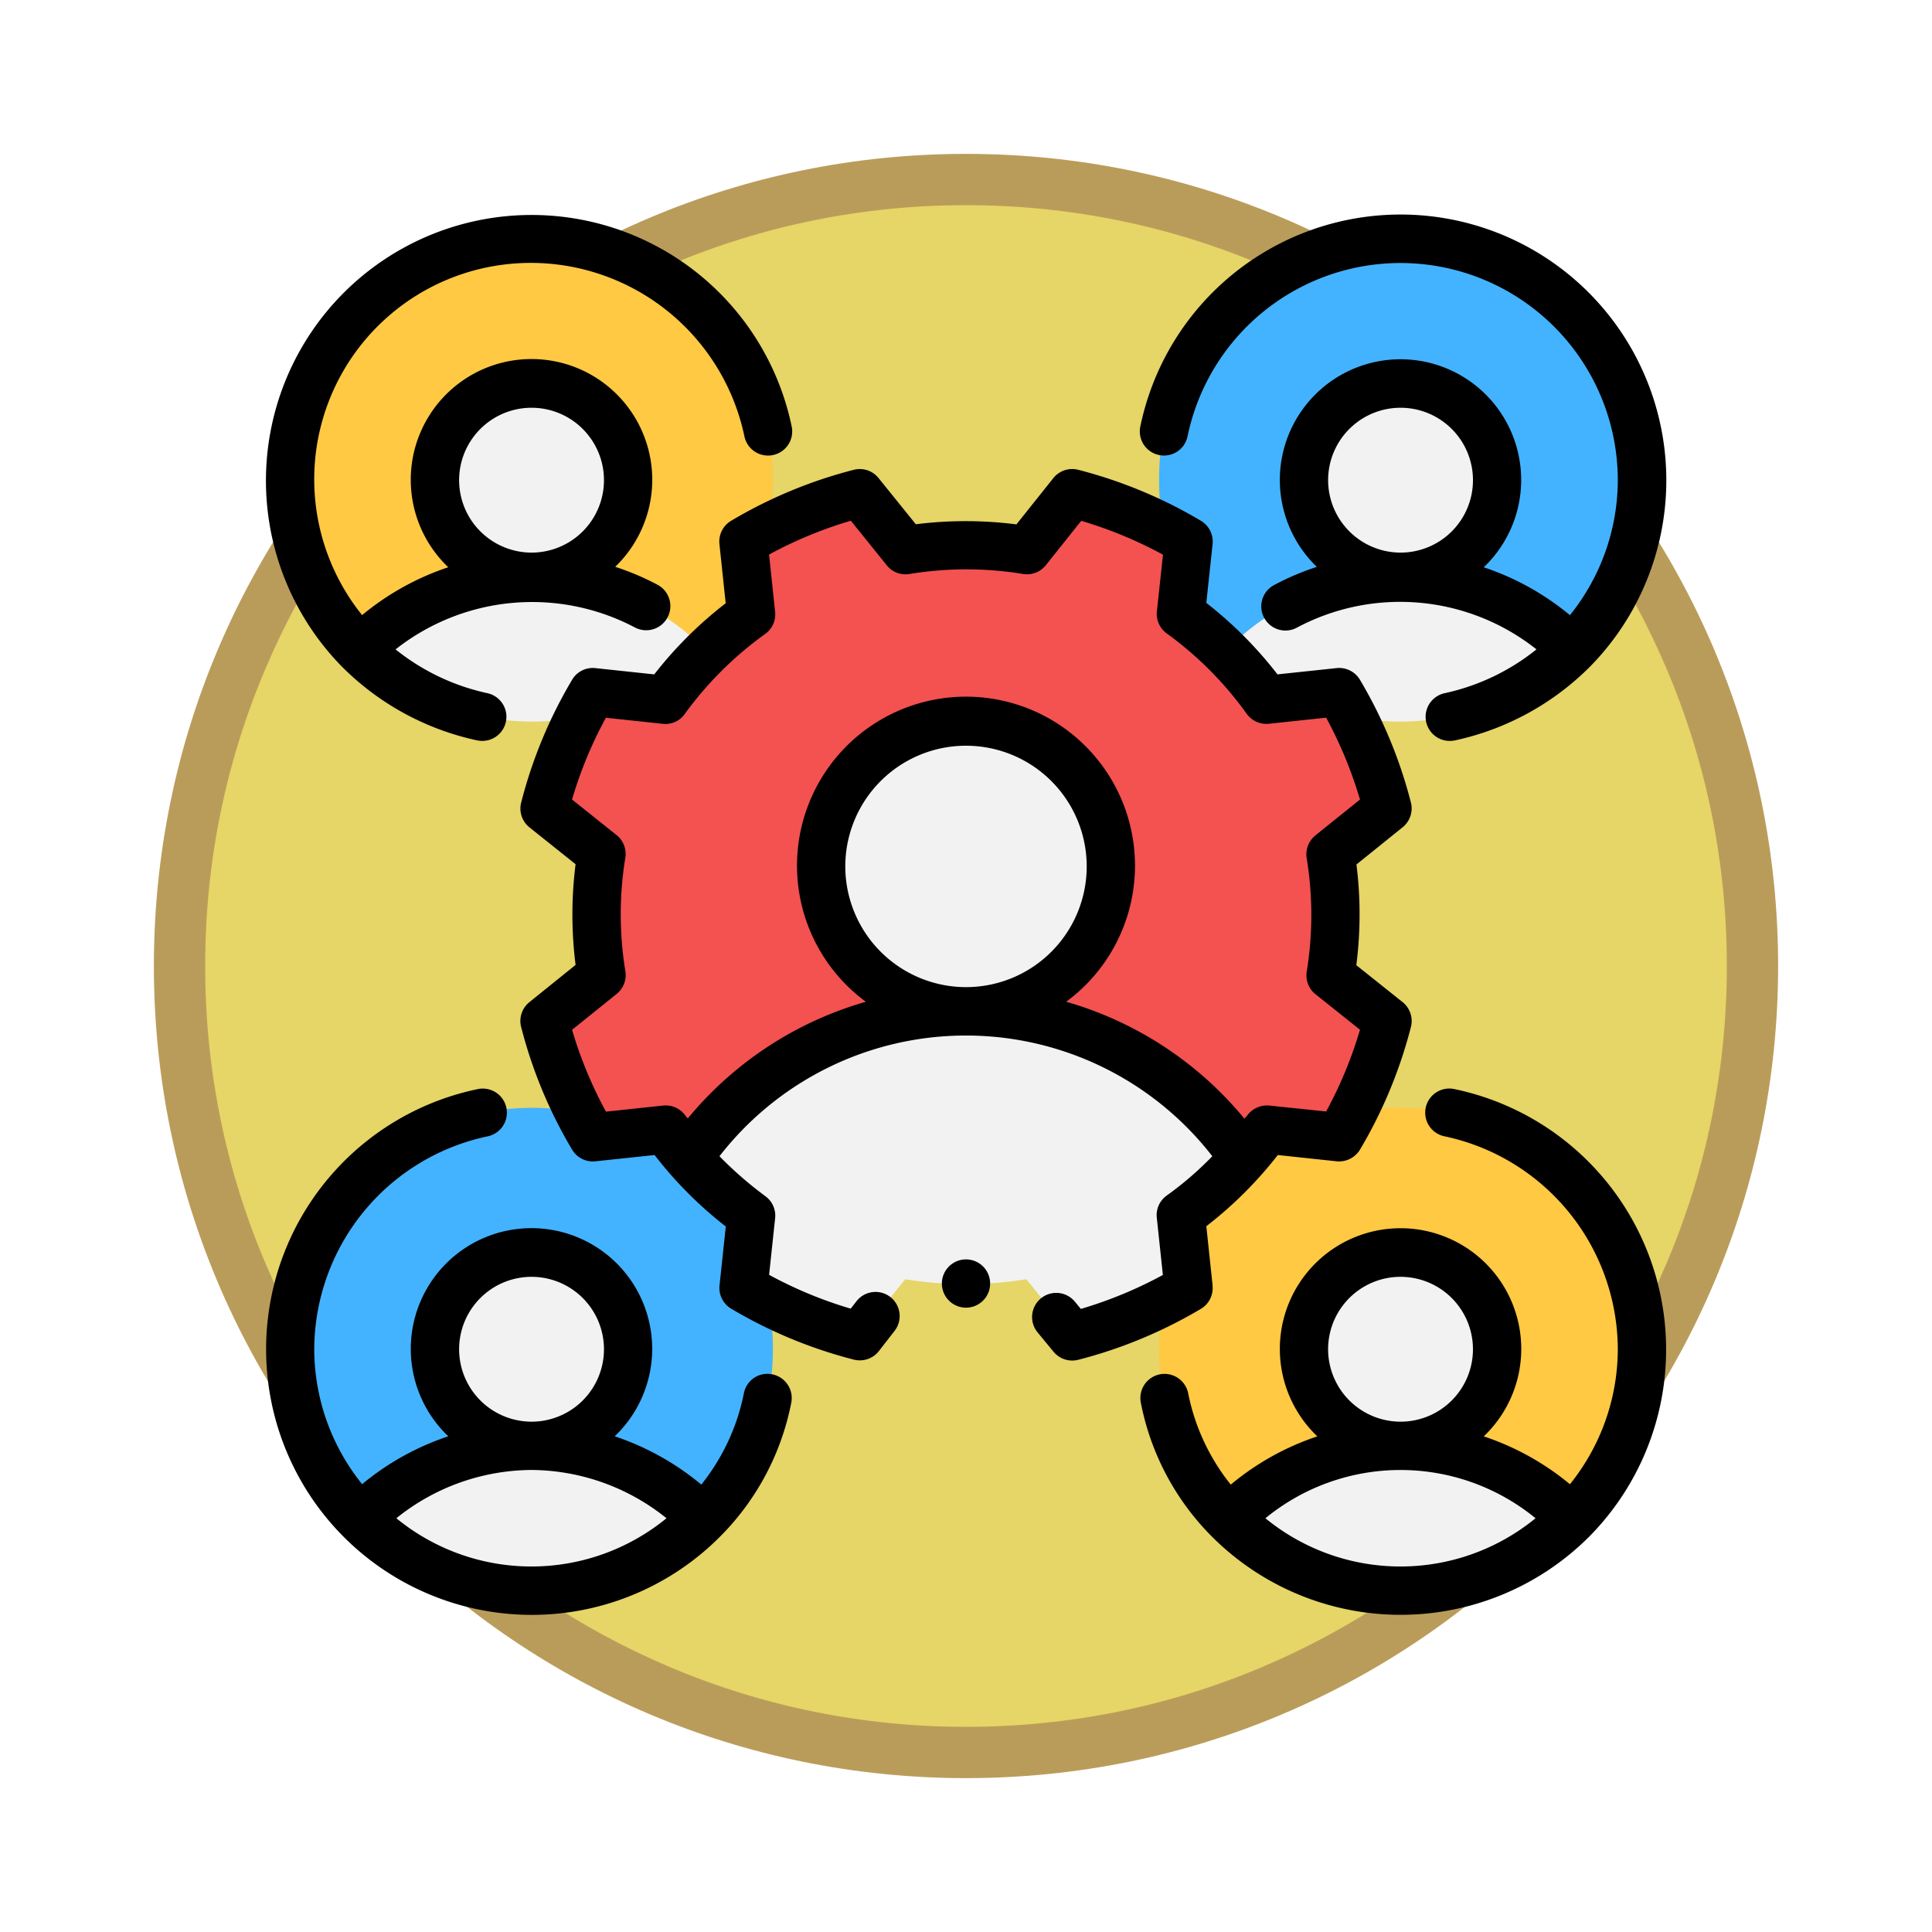 <svg xmlns="http://www.w3.org/2000/svg" xmlns:xlink="http://www.w3.org/1999/xlink" width="113" height="113" viewBox="0 0 113 113">
  <defs>
    <filter id="Trazado_982547" x="0" y="0" width="113" height="113" filterUnits="userSpaceOnUse">
      <feOffset dy="3" input="SourceAlpha"/>
      <feGaussianBlur stdDeviation="3" result="blur"/>
      <feFlood flood-opacity="0.161"/>
      <feComposite operator="in" in2="blur"/>
      <feComposite in="SourceGraphic"/>
    </filter>
  </defs>
  <g id="Grupo_1217726" data-name="Grupo 1217726" transform="translate(-272.234 -4712.968)">
    <g id="Grupo_1209935" data-name="Grupo 1209935" transform="translate(281.234 4718.968)">
      <g id="Grupo_1208705" data-name="Grupo 1208705">
        <g id="Grupo_1148633" data-name="Grupo 1148633">
          <g id="Grupo_1148525" data-name="Grupo 1148525">
            <g transform="matrix(1, 0, 0, 1, -9, -6)" filter="url(#Trazado_982547)">
              <g id="Trazado_982547-2" data-name="Trazado 982547" transform="translate(9 6)" fill="#e6d567">
                <path d="M 47.5 93.5 C 41.289 93.5 35.265 92.284 29.595 89.886 C 24.118 87.569 19.198 84.252 14.973 80.027 C 10.748 75.802 7.431 70.882 5.114 65.405 C 2.716 59.735 1.5 53.711 1.5 47.5 C 1.5 41.289 2.716 35.265 5.114 29.595 C 7.431 24.118 10.748 19.198 14.973 14.973 C 19.198 10.748 24.118 7.431 29.595 5.114 C 35.265 2.716 41.289 1.5 47.5 1.5 C 53.711 1.5 59.735 2.716 65.405 5.114 C 70.882 7.431 75.802 10.748 80.027 14.973 C 84.252 19.198 87.569 24.118 89.886 29.595 C 92.284 35.265 93.5 41.289 93.5 47.5 C 93.5 53.711 92.284 59.735 89.886 65.405 C 87.569 70.882 84.252 75.802 80.027 80.027 C 75.802 84.252 70.882 87.569 65.405 89.886 C 59.735 92.284 53.711 93.5 47.5 93.5 Z" stroke="none"/>
                <path d="M 47.5 3 C 41.491 3 35.664 4.176 30.18 6.496 C 24.881 8.737 20.122 11.946 16.034 16.034 C 11.946 20.122 8.737 24.881 6.496 30.18 C 4.176 35.664 3 41.491 3 47.5 C 3 53.509 4.176 59.336 6.496 64.82 C 8.737 70.119 11.946 74.878 16.034 78.966 C 20.122 83.054 24.881 86.263 30.18 88.504 C 35.664 90.824 41.491 92 47.5 92 C 53.509 92 59.336 90.824 64.82 88.504 C 70.119 86.263 74.878 83.054 78.966 78.966 C 83.054 74.878 86.263 70.119 88.504 64.82 C 90.824 59.336 92 53.509 92 47.5 C 92 41.491 90.824 35.664 88.504 30.18 C 86.263 24.881 83.054 20.122 78.966 16.034 C 74.878 11.946 70.119 8.737 64.82 6.496 C 59.336 4.176 53.509 3 47.5 3 M 47.5 0 C 73.734 0 95 21.266 95 47.5 C 95 73.734 73.734 95 47.5 95 C 21.266 95 0 73.734 0 47.5 C 0 21.266 21.266 0 47.5 0 Z" stroke="none" fill="#ba9c5a"/>
              </g>
            </g>
          </g>
        </g>
      </g>
    </g>
    <g id="gestion" transform="translate(286.287 4724.021)">
      <g id="Color" transform="translate(2.912 2.912)">
        <path id="Trazado_1086340" data-name="Trazado 1086340" d="M30.239,16.12a12.611,12.611,0,0,1-.282,2.767v.028c-.48.226-.96.508-1.44.791L28.8,22.36A13.725,13.725,0,0,1,26.229,26a14.259,14.259,0,0,0-10.11-4.236,5.648,5.648,0,1,0-5.648-5.648,5.665,5.665,0,0,0,5.648,5.648A14.259,14.259,0,0,0,6.01,26,14.127,14.127,0,1,1,30.239,16.12Z" transform="translate(-2 -2)" fill="#ffc943"/>
        <path id="Trazado_1086341" data-name="Trazado 1086341" d="M23.639,13.236a14.4,14.4,0,0,1-3.925,2.8A13.983,13.983,0,0,1,16.3,17.218a14.835,14.835,0,0,1-2.767.254A14.26,14.26,0,0,1,3.42,13.236a14.182,14.182,0,0,1,20.22,0Z" transform="translate(0.59 10.768)" fill="#f2f2f2"/>
        <circle id="Elipse_11960" data-name="Elipse 11960" cx="5.648" cy="5.648" r="5.648" transform="translate(8.472 8.472)" fill="#f2f2f2"/>
        <path id="Trazado_1086342" data-name="Trazado 1086342" d="M48.239,16.12A14.106,14.106,0,0,1,44.229,26a14.259,14.259,0,0,0-10.11-4.236,5.648,5.648,0,1,0-5.648-5.648,5.665,5.665,0,0,0,5.648,5.648A14.259,14.259,0,0,0,24.01,26a14.4,14.4,0,0,0,3.925,2.8l-1.666.169a22.213,22.213,0,0,0-5-5.027l.169-1.581.282-2.655c-.48-.282-.96-.565-1.44-.791v-.028A12.611,12.611,0,0,1,20,16.12a14.12,14.12,0,1,1,28.239,0Z" transform="translate(30.831 -2)" fill="#43b3ff"/>
        <path id="Trazado_1086343" data-name="Trazado 1086343" d="M41.639,13.236a14.26,14.26,0,0,1-10.11,4.236,14.835,14.835,0,0,1-2.767-.254,13.983,13.983,0,0,1-3.417-1.186,14.4,14.4,0,0,1-3.925-2.8,14.182,14.182,0,0,1,20.22,0Z" transform="translate(33.421 10.768)" fill="#f2f2f2"/>
        <circle id="Elipse_11961" data-name="Elipse 11961" cx="5.648" cy="5.648" r="5.648" transform="translate(59.303 8.472)" fill="#f2f2f2"/>
        <path id="Trazado_1086344" data-name="Trazado 1086344" d="M30.239,34.12A14.106,14.106,0,0,1,26.229,44a14.259,14.259,0,0,0-10.11-4.236,5.648,5.648,0,1,0-5.648-5.648,5.665,5.665,0,0,0,5.648,5.648A14.259,14.259,0,0,0,6.01,44,14.139,14.139,0,0,1,16.12,20a12.964,12.964,0,0,1,2.767.282c.254.48.537.96.819,1.44l2.626-.282,1.638-.169a17.374,17.374,0,0,0,1.3,1.638,22.154,22.154,0,0,0,3.7,3.389l-.169,1.61-.282,2.626c.48.282.96.565,1.44.819a12.977,12.977,0,0,1,.282,2.768Z" transform="translate(-2 30.831)" fill="#43b3ff"/>
        <path id="Trazado_1086345" data-name="Trazado 1086345" d="M23.639,31.236a14.182,14.182,0,0,1-20.22,0,14.182,14.182,0,0,1,20.22,0Z" transform="translate(0.59 43.599)" fill="#f2f2f2"/>
        <circle id="Elipse_11962" data-name="Elipse 11962" cx="5.648" cy="5.648" r="5.648" transform="translate(8.472 59.303)" fill="#f2f2f2"/>
        <path id="Trazado_1086346" data-name="Trazado 1086346" d="M48.239,34.12A14.106,14.106,0,0,1,44.229,44a14.259,14.259,0,0,0-10.11-4.236,5.648,5.648,0,1,0-5.648-5.648,5.665,5.665,0,0,0,5.648,5.648A14.259,14.259,0,0,0,24.01,44,14.106,14.106,0,0,1,20,34.12a12.977,12.977,0,0,1,.282-2.768c.48-.254.96-.537,1.44-.819l-.282-2.626-.169-1.638a20.846,20.846,0,0,0,3.7-3.36c.48-.537.9-1.073,1.327-1.638l1.61.169,2.626.282c.282-.48.565-.96.819-1.44A12.964,12.964,0,0,1,34.12,20a14.125,14.125,0,0,1,14.12,14.12Z" transform="translate(30.831 30.831)" fill="#ffc943"/>
        <path id="Trazado_1086347" data-name="Trazado 1086347" d="M41.639,31.236a14.182,14.182,0,0,1-20.22,0,14.182,14.182,0,0,1,20.22,0Z" transform="translate(33.421 43.599)" fill="#f2f2f2"/>
        <circle id="Elipse_11963" data-name="Elipse 11963" cx="5.648" cy="5.648" r="5.648" transform="translate(59.303 59.303)" fill="#f2f2f2"/>
        <path id="Trazado_1086348" data-name="Trazado 1086348" d="M53.244,35.481l3.332,2.655a27.2,27.2,0,0,1-2,5.365,13.038,13.038,0,0,0-3.445,1.158l-1.61-.169c-.423.565-.847,1.1-1.327,1.638a19.638,19.638,0,0,0-16.266-8.556A8.472,8.472,0,1,0,23.451,29.1a8.461,8.461,0,0,0,8.472,8.472,19.638,19.638,0,0,0-16.266,8.556,17.373,17.373,0,0,1-1.3-1.638l-1.638.169A13.039,13.039,0,0,0,9.275,43.5a27.2,27.2,0,0,1-2-5.365L10.6,35.453a22.105,22.105,0,0,1,0-7.088L7.27,25.71a26.948,26.948,0,0,1,2-5.337,13.983,13.983,0,0,0,3.417-1.186l1.638.169a22.217,22.217,0,0,1,5.027-5l-.169-1.61A13.037,13.037,0,0,0,20.345,9.3V9.275A27.208,27.208,0,0,1,25.71,7.27L28.393,10.6a22.105,22.105,0,0,1,7.088,0L38.136,7.27A27.208,27.208,0,0,1,43.5,9.275V9.3c.48.226.96.508,1.44.791l-.282,2.655L44.49,14.33a22.213,22.213,0,0,1,5,5.027l1.666-.169a13.983,13.983,0,0,0,3.417,1.186,26.949,26.949,0,0,1,2,5.337l-3.332,2.683a22.1,22.1,0,0,1,0,7.088Z" transform="translate(7.612 7.612)" fill="#f45151" fill-rule="evenodd"/>
        <g id="Grupo_1217723" data-name="Grupo 1217723" transform="translate(23.269 28.239)">
          <path id="Trazado_1086349" data-name="Trazado 1086349" d="M39.072,29.917l.169,1.638A13.037,13.037,0,0,0,38.084,35a27.187,27.187,0,0,1-5.365,2.005l-2.683-3.332a22.105,22.105,0,0,1-7.088,0l-2.655,3.332A27.186,27.186,0,0,1,14.928,35a13.037,13.037,0,0,0-1.158-3.445l.169-1.61a22.154,22.154,0,0,1-3.7-3.389,19.739,19.739,0,0,1,32.532,0,20.845,20.845,0,0,1-3.7,3.36Z" transform="translate(-10.24 -1.056)" fill="#f2f2f2" fill-rule="evenodd"/>
          <circle id="Elipse_11964" data-name="Elipse 11964" cx="8.472" cy="8.472" r="8.472" transform="translate(7.794)" fill="#f2f2f2"/>
        </g>
      </g>
      <g id="Outline" transform="translate(1.5 1.5)">
        <g id="Grupo_1217725" data-name="Grupo 1217725">
          <g id="Grupo_1217724" data-name="Grupo 1217724">
            <path id="Trazado_1086350" data-name="Trazado 1086350" d="M13.859,32.252a1.528,1.528,0,0,0,.294.03,1.412,1.412,0,0,0,.291-2.794,12.942,12.942,0,0,1-5.36-2.559,12.894,12.894,0,0,1,13.988-1.288,1.413,1.413,0,0,0,1.362-2.476A15.246,15.246,0,0,0,21.928,22.1a7.062,7.062,0,1,0-9.763.024,15.634,15.634,0,0,0-5.039,2.8,12.659,12.659,0,0,1,9.906-20.6A12.768,12.768,0,0,1,29.486,14.467a1.412,1.412,0,0,0,2.766-.574A15.538,15.538,0,1,0,5.923,27.914a15.867,15.867,0,0,0,7.935,4.338ZM12.8,17.032a4.236,4.236,0,1,1,4.236,4.236A4.241,4.241,0,0,1,12.8,17.032Z" transform="translate(-1.5 -1.5)" fill-rule="evenodd"/>
            <path id="Trazado_1086351" data-name="Trazado 1086351" d="M20.725,15.562a1.41,1.41,0,0,0,1.668-1.095,12.714,12.714,0,0,1,25.164,2.565,12.621,12.621,0,0,1-2.8,7.895,15.634,15.634,0,0,0-5.04-2.8,7.058,7.058,0,1,0-9.764-.024,15.283,15.283,0,0,0-2.505,1.066,1.413,1.413,0,1,0,1.362,2.476A12.836,12.836,0,0,1,42.8,26.928a12.921,12.921,0,0,1-5.361,2.561,1.412,1.412,0,0,0,.29,2.794,1.531,1.531,0,0,0,.3-.03A15.891,15.891,0,0,0,45.969,27.9,15.543,15.543,0,1,0,19.63,13.893a1.408,1.408,0,0,0,1.095,1.668Zm9.889,1.47a4.236,4.236,0,1,1,4.236,4.236,4.241,4.241,0,0,1-4.236-4.236Z" transform="translate(31.513 -1.5)" fill-rule="evenodd"/>
            <path id="Trazado_1086352" data-name="Trazado 1086352" d="M31.115,36.32a1.4,1.4,0,0,0-1.66,1.111,12.418,12.418,0,0,1-2.49,5.338A15.636,15.636,0,0,0,21.9,39.944a7.06,7.06,0,1,0-9.734,0,15.633,15.633,0,0,0-5.039,2.8,12.619,12.619,0,0,1-2.8-7.894A12.776,12.776,0,0,1,14.467,22.4a1.411,1.411,0,1,0-.574-2.763A15.538,15.538,0,1,0,28.147,45.726a15.192,15.192,0,0,0,4.08-7.749,1.412,1.412,0,0,0-1.111-1.657ZM12.8,34.853a4.236,4.236,0,1,1,4.236,4.236A4.241,4.241,0,0,1,12.8,34.853ZM9.129,44.737a12.708,12.708,0,0,1,7.9-2.824,12.708,12.708,0,0,1,7.9,2.824,12.47,12.47,0,0,1-15.8,0Z" transform="translate(-1.5 31.51)" fill-rule="evenodd"/>
            <path id="Trazado_1086353" data-name="Trazado 1086353" d="M37.968,19.632a1.411,1.411,0,0,0-.574,2.763A12.776,12.776,0,0,1,47.538,34.852a12.621,12.621,0,0,1-2.8,7.895,15.634,15.634,0,0,0-5.04-2.8,7.06,7.06,0,1,0-9.734,0A15.635,15.635,0,0,0,24.9,42.769a12.417,12.417,0,0,1-2.49-5.338,1.411,1.411,0,0,0-2.769.546,15.174,15.174,0,0,0,4.084,7.758,15.594,15.594,0,0,0,22.227-.011,15.561,15.561,0,0,0-7.981-26.091Zm-7.374,15.22a4.236,4.236,0,1,1,4.236,4.236A4.241,4.241,0,0,1,30.594,34.852Zm-3.667,9.884a12.468,12.468,0,0,1,15.8,0,12.469,12.469,0,0,1-15.8,0Z" transform="translate(31.532 31.511)" fill-rule="evenodd"/>
            <path id="Trazado_1086354" data-name="Trazado 1086354" d="M47.258,54.518l-.367-3.461a23.508,23.508,0,0,0,4.181-4.164l3.444.367a1.431,1.431,0,0,0,1.36-.678,27.362,27.362,0,0,0,2.981-7.176,1.417,1.417,0,0,0-.488-1.459l-2.705-2.157a23.4,23.4,0,0,0,.008-5.891l2.7-2.176a1.416,1.416,0,0,0,.483-1.456,27.363,27.363,0,0,0-2.981-7.176,1.416,1.416,0,0,0-1.36-.678l-3.461.367A23.508,23.508,0,0,0,46.891,14.6l.367-3.444A1.411,1.411,0,0,0,46.58,9.8,27.362,27.362,0,0,0,39.4,6.815a1.415,1.415,0,0,0-1.459.488l-2.157,2.705A23.406,23.406,0,0,0,29.9,10L27.722,7.3a1.408,1.408,0,0,0-1.455-.483A27.29,27.29,0,0,0,19.092,9.8a1.411,1.411,0,0,0-.678,1.36l.365,3.461A23.547,23.547,0,0,0,14.6,18.781l-3.443-.367A1.4,1.4,0,0,0,9.8,19.09a27.188,27.188,0,0,0-2.98,7.181A1.408,1.408,0,0,0,7.3,27.727L10,29.883A23.459,23.459,0,0,0,10,35.774L7.3,37.95A1.41,1.41,0,0,0,6.815,39.4,27.188,27.188,0,0,0,9.8,46.584a1.409,1.409,0,0,0,1.36.676l3.46-.367a23.516,23.516,0,0,0,4.166,4.181l-.367,3.444a1.411,1.411,0,0,0,.678,1.36,27.288,27.288,0,0,0,7.176,2.981,1.418,1.418,0,0,0,1.467-.5l.9-1.158a1.412,1.412,0,1,0-2.226-1.737l-.323.414A24.4,24.4,0,0,1,21.319,53.9l.353-3.32A1.406,1.406,0,0,0,21.1,49.3a22.014,22.014,0,0,1-2.684-2.337,18.242,18.242,0,0,1,28.825,0,19.472,19.472,0,0,1-2.657,2.294,1.4,1.4,0,0,0-.59,1.3l.356,3.351a24.653,24.653,0,0,1-4.8,1.986l-.347-.425a1.412,1.412,0,0,0-2.179,1.8l.932,1.131a1.419,1.419,0,0,0,1.445.469,27.363,27.363,0,0,0,7.176-2.981,1.411,1.411,0,0,0,.678-1.36ZM25.775,30.013a7.06,7.06,0,1,1,7.06,7.06A7.067,7.067,0,0,1,25.775,30.013Zm12.918,7.916a9.884,9.884,0,1,0-11.716,0,20.992,20.992,0,0,0-10.414,6.825c-.041-.057-.1-.106-.138-.164a1.412,1.412,0,0,0-1.3-.59l-3.349.356a24.363,24.363,0,0,1-1.981-4.787l2.609-2.1a1.412,1.412,0,0,0,.506-1.338,20.614,20.614,0,0,1,0-6.632,1.41,1.41,0,0,0-.516-1.321L9.793,26.1a24.172,24.172,0,0,1,1.98-4.782l3.319.353a1.373,1.373,0,0,0,1.288-.568,20.747,20.747,0,0,1,4.7-4.68,1.408,1.408,0,0,0,.59-1.3l-.353-3.351A24.5,24.5,0,0,1,26.1,9.793L28.2,12.4a1.4,1.4,0,0,0,1.339.507,20.58,20.58,0,0,1,6.634,0A1.405,1.405,0,0,0,37.5,12.4l2.074-2.6a24.394,24.394,0,0,1,4.782,1.98L44,15.094a1.41,1.41,0,0,0,.568,1.285,20.674,20.674,0,0,1,4.68,4.7,1.419,1.419,0,0,0,1.3.59l3.351-.356a24.584,24.584,0,0,1,1.98,4.787l-2.609,2.1a1.416,1.416,0,0,0-.507,1.34,20.572,20.572,0,0,1,0,6.632,1.407,1.407,0,0,0,.516,1.318l2.6,2.074a24.393,24.393,0,0,1-1.98,4.782L50.578,44a1.431,1.431,0,0,0-1.285.568c-.054.073-.119.13-.173.2a21,21,0,0,0-10.427-6.841Z" transform="translate(8.112 8.11)" fill-rule="evenodd"/>
          </g>
          <circle id="Elipse_11965" data-name="Elipse 11965" cx="1.412" cy="1.412" r="1.412" transform="translate(39.535 61.107)"/>
        </g>
      </g>
    </g>
  </g>
</svg>
